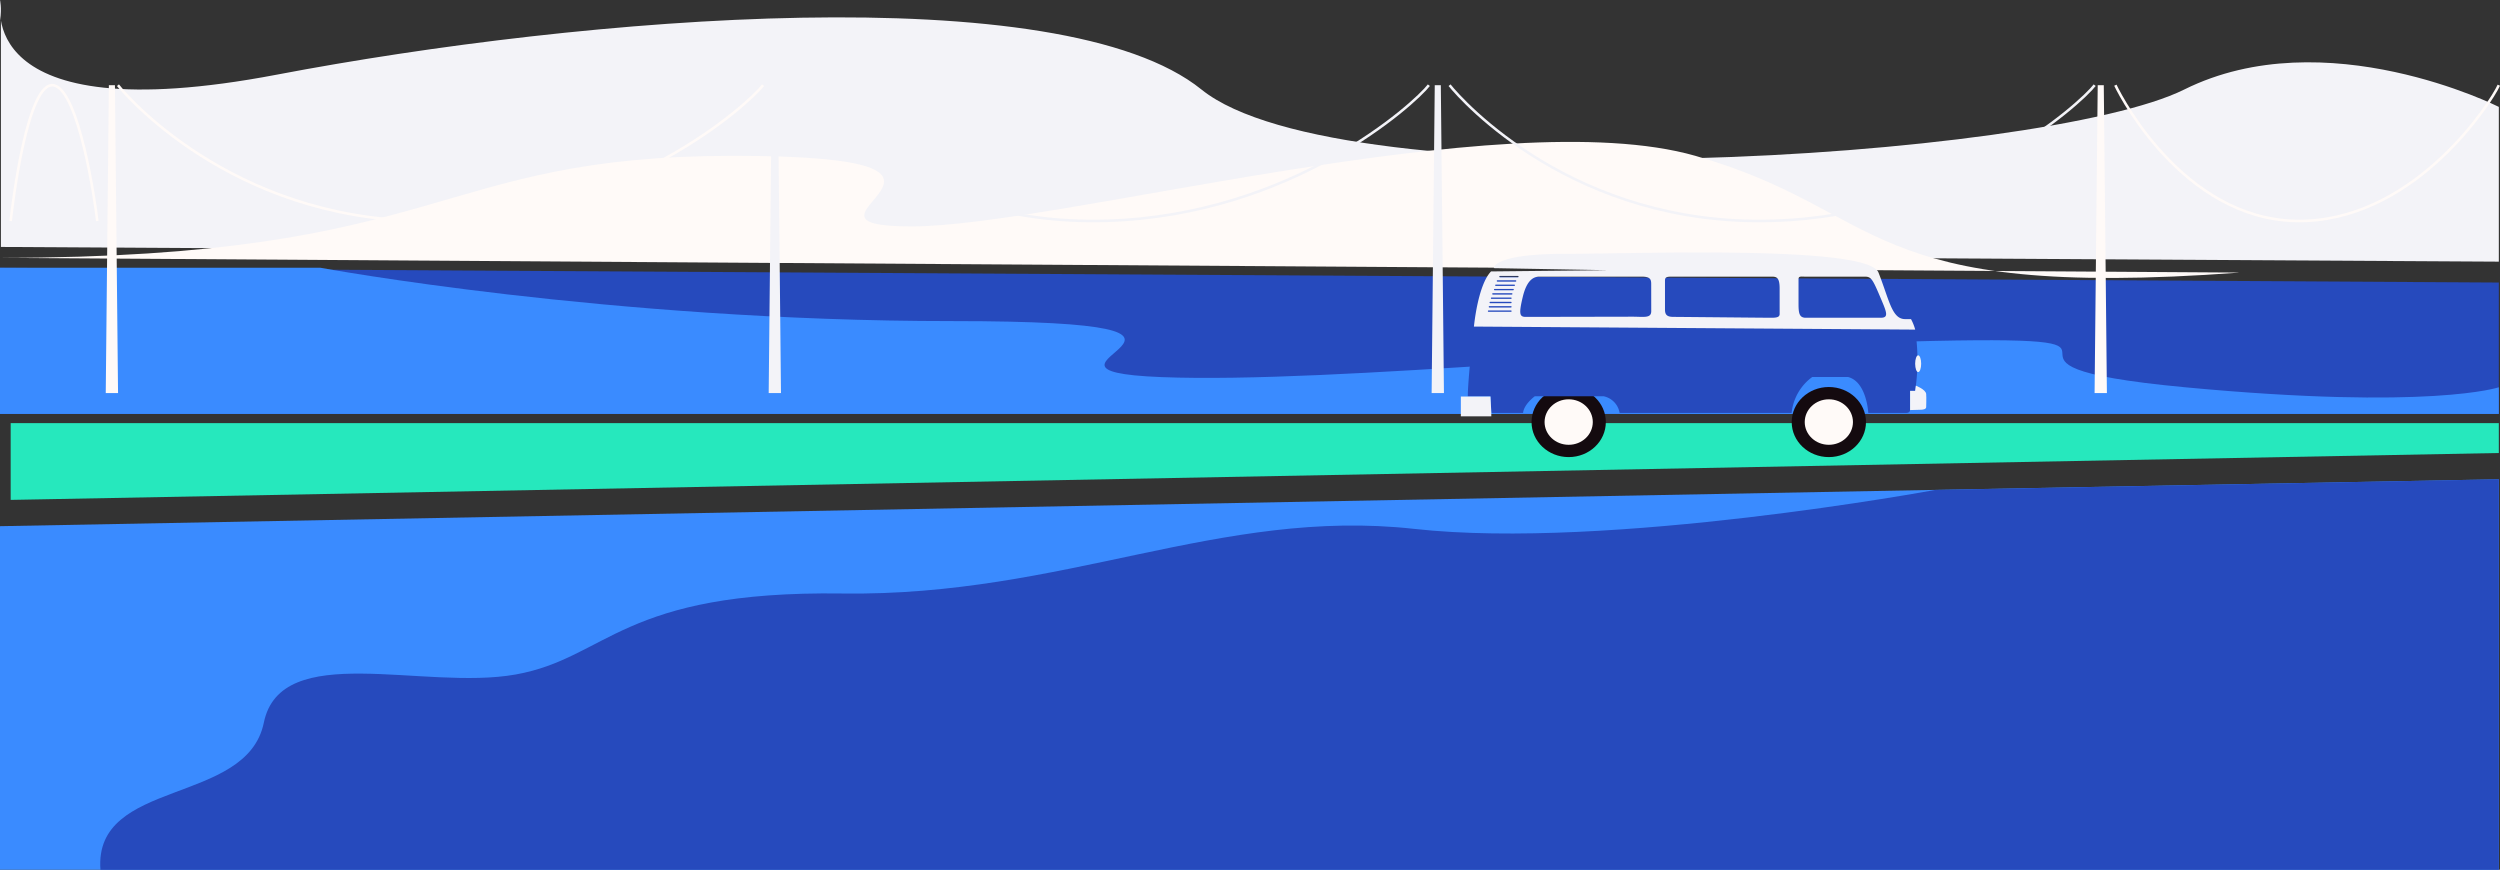 <svg xmlns="http://www.w3.org/2000/svg" width="1929.15" height="671.151" viewBox="0 0 1929.15 671.151">
  <rect x="0" y="0" width="1929.15" height="671.151" fill="#333333" stroke="none"/>
  <g id="illu_voiture" transform="translate(27.579 -399.79)">
    <g id="Calque_2" data-name="Calque 2" transform="translate(-450.34 399.79)">
      <path id="Tracé_11735" data-name="Tracé 11735" d="M-3.6,399.79s-24.223,102.764,212.767,57.635,605.368-75.937,713.642,11.432,649.663,54.084,758.406,0,242.726,13.418,242.726,13.418V601.7L-3.6,590.344Z" transform="translate(427.062 -399.79)" fill="#f3f3f8"/>
      <path id="Tracé_11736" data-name="Tracé 11736" d="M-3.6,602.261c345.765,0,333.268-78.719,565.758-78.719s24.85,54.477,137.5,54.477,456.428-96.923,604.974-54.477,125.3,111.987,420.136,90.089Z" transform="translate(426.361 -403.294)" fill="#fffaf8"/>
      <path id="Tracé_11737" data-name="Tracé 11737" d="M-3.6,800.8,1924.639,764.61v301.306H-3.6Z" transform="translate(426.361 -394.766)" fill="#3a8bff"/>
      <path id="Tracé_11738" data-name="Tracé 11738" d="M1924.638,725.584H-3.6V612.81l1928.238,11.37Z" transform="translate(426.362 -406.157)" fill="#264abd"/>
      <path id="Tracé_11739" data-name="Tracé 11739" d="M1924.639,725.581V705.007s-52.553,17.81-242.04,0,1.527-40.048-194.077-35.781-463.452,33.1-595.884,27.927,103.341-43.224-161.563-43.224S243.73,612.78,243.73,612.78H-3.6v112.8Z" transform="translate(426.362 -406.155)" fill="#3a8bff"/>
      <path id="Tracé_11740" data-name="Tracé 11740" d="M58.448,1065.916c-5.255-70.731,112.937-49.36,126.069-113.463s123.447-24.528,194.363-37.213S460.3,850.369,631,852.749s291.535-66.482,441.247-49.861,401.919-30.039,401.919-30.039l435.012-8.239v301.306Z" transform="translate(441.824 -394.766)" fill="#264abd"/>
      <path id="Tracé_11741" data-name="Tracé 11741" d="M103.48,710.869l2.406-237.589h4.678l2.406,237.589Z" transform="translate(400.88 -407.541)" fill="#fffaf8"/>
      <path id="Tracé_11742" data-name="Tracé 11742" d="M665.21,710.869l2.406-237.589H672.3l2.406,237.589Z" transform="translate(350.713 -407.541)" fill="#f3f3f8"/>
      <path id="Tracé_11743" data-name="Tracé 11743" d="M1226.95,710.869l2.406-237.589h4.687l2.406,237.589Z" transform="translate(300.546 -407.541)" fill="#f3f3f8"/>
      <path id="Tracé_11744" data-name="Tracé 11744" d="M1788.69,710.869,1791.1,473.28h4.687l2.406,237.589Z" transform="translate(250.378 -407.541)" fill="#fffaf8"/>
      <path id="Tracé_11745" data-name="Tracé 11745" d="M111.4,473.28c9.491,12.058,96.467,109.071,248.9,104.661,143.707-4.187,238.268-90.76,248.913-104.661" transform="translate(402.378 -407.541)" fill="none" stroke="#fffaf8" stroke-miterlimit="10" stroke-width="2"/>
      <path id="Tracé_11746" data-name="Tracé 11746" d="M673.14,473.28c9.491,12.058,96.458,109.071,248.9,104.661,143.707-4.187,238.259-90.76,248.9-104.661" transform="translate(354.415 -407.541)" fill="none" stroke="#f3f3f8" stroke-miterlimit="10" stroke-width="2"/>
      <path id="Tracé_11747" data-name="Tracé 11747" d="M1234.88,473.28c9.491,12.058,96.458,109.071,248.9,104.661,143.707-4.187,238.26-90.76,248.9-104.661" transform="translate(306.452 -407.541)" fill="none" stroke="#f3f3f8" stroke-miterlimit="10" stroke-width="2"/>
      <path id="Tracé_11748" data-name="Tracé 11748" d="M1796.62,473.28c5.636,12.058,57.333,109.071,147.945,104.661,85.417-4.187,141.618-90.76,147.945-104.661" transform="translate(258.49 -407.541)" fill="none" stroke="#fffaf8" stroke-miterlimit="10" stroke-width="2"/>
      <path id="Tracé_11749" data-name="Tracé 11749" d="M-450.34,578.087c1.274-12.058,12.948-109.071,33.409-104.661,19.287,4.187,31.979,90.76,33.408,104.661" transform="translate(881.34 -407.54)" fill="none" stroke="#fffaf8" stroke-miterlimit="10" stroke-width="2"/>
      <path id="Tracé_11750" data-name="Tracé 11750" d="M-3.6,798.089V738.88h1920V761.9Z" transform="translate(434.6 -412.34)" fill="#26e8bd"/>
    </g>
    <g id="Calque_5" data-name="Calque 5" transform="translate(1099.696 594.624)">
      <ellipse id="Ellipse_31" data-name="Ellipse 31" cx="28.661" cy="27.042" rx="28.661" ry="27.042" transform="translate(54.558 103.806)" fill="#140a0f"/>
      <ellipse id="Ellipse_32" data-name="Ellipse 32" cx="28.661" cy="27.042" rx="28.661" ry="27.042" transform="translate(255.309 103.806)" fill="#140a0f"/>
      <path id="Tracé_11751" data-name="Tracé 11751" d="M1252.81,716.909c0-13.275,4.687-53.869,4.687-53.869l340.514,2.344a157.94,157.94,0,0,1,0,47.249H1594.1v14.84s0,2.236-3.185,2.236h-29.072s-1.181-24-15.547-27.731h-27.731a39.278,39.278,0,0,0-15.887,27.731H1369.958a15.771,15.771,0,0,0-12.255-12.872h-53.216s-8.391,6.065-9.035,12.872h-24.51l-.653-12.872Z" transform="translate(-1247.434 -605.875)" fill="#264abd"/>
      <ellipse id="Ellipse_33" data-name="Ellipse 33" cx="18.606" cy="17.551" rx="18.606" ry="17.551" transform="translate(64.612 113.297)" fill="#fffaf8"/>
      <ellipse id="Ellipse_34" data-name="Ellipse 34" cx="18.606" cy="17.551" rx="18.606" ry="17.551" transform="translate(265.364 113.297)" fill="#fffaf8"/>
      <path id="Tracé_11752" data-name="Tracé 11752" d="M1595.365,650.548h-4.544c-10.278,0-12.211-14.8-20.574-35.978s-185.929-14.4-241.855-14.4-54.943,11.047-54.943,11.047l88.067,1.592-90.223.939c-7.63,7.845-11.692,28.267-13.212,42.553l340.514,2.344A38.376,38.376,0,0,0,1595.365,650.548Zm-308.731-5.627h-17.255a.528.528,0,0,1-.528-.528.519.519,0,0,1,.528-.528h17.255a.519.519,0,0,1,.519.528.528.528,0,0,1-.519.528Zm0-3.328H1270.04a.528.528,0,0,1-.528-.528.518.518,0,0,1,.528-.528h16.594a.519.519,0,0,1,.519.528.528.528,0,0,1-.519.528Zm0-3.328h-15.958a.519.519,0,0,1-.528-.528.528.528,0,0,1,.528-.528h15.958a.528.528,0,0,1,.519.528.519.519,0,0,1-.519.528Zm0-3.328h-14.939a.519.519,0,0,1-.528-.528.528.528,0,0,1,.528-.528h14.939a.528.528,0,0,1,.519.528.519.519,0,0,1-.519.528Zm.573-3.328H1272.8a.528.528,0,1,1,0-1.047h14.411a.528.528,0,1,1,0,1.047Zm1.1-3.319h-14.2a.528.528,0,0,1-.528-.528.519.519,0,0,1,.528-.528h14.214a.519.519,0,0,1,.528.528.528.528,0,0,1-.528.528Zm.895-3.328H1275a.537.537,0,0,1-.528-.528.528.528,0,0,1,.528-.528h14.214a.528.528,0,0,1,.528.528.537.537,0,0,1-.528.519Zm1.047-3.328h-14.026a.537.537,0,0,1-.528-.528.528.528,0,0,1,.528-.528h14.026a.519.519,0,0,1,.528.528.528.528,0,0,1-.51.528Zm1.789-3.328h-13.848a.519.519,0,0,1-.528-.528.528.528,0,0,1,.528-.528H1292a.528.528,0,0,1,.528.528.519.519,0,0,1-.528.528Zm102.871,26.112c0,5.68-5.68,4.258-14.563,4.258,0,0-77.529.161-82.3.161s-5.448-2.29-2.254-15.529,8.525-15.529,12.792-15.529H1387.6c6.575,0,7.281,2.129,7.281,5.68Zm99.079,2.174c0,2.451-2.308,2.916-6.45,2.916s-70.668-.671-75.257-.671-6.763-1.109-6.763-5.564V620.85c0-2.612,1.225-3.068,5.072-3.068h77.4c3.838,0,5.994.895,5.994,9.214Zm77.994,2.916H1514.2c-5.144,0-5.636-3.659-5.636-11V619.66c0-2.451,2.209-1.879,5.144-1.879h46.024c4.652,0,5.877,1.628,11.262,14.313s7.81,17.417.993,17.417Z" transform="translate(-1247.99 -599.135)" fill="#f3f3f8"/>
      <path id="Tracé_11753" data-name="Tracé 11753" d="M1634.34,718.008h3.909s.376-2.684.537-4.007c0,0,7.72,2.979,7.97,6.485s0,8.131,0,10-2.746,2.129-4.625,2.129-7.791.233-7.791.233Z" transform="translate(-1287.672 -611.25)" fill="#f3f3f8"/>
      <path id="Tracé_11754" data-name="Tracé 11754" d="M1270.308,736.077v2.576H1246.8V723.41h22.864Z" transform="translate(-1246.8 -612.242)" fill="#f3f3f8"/>
      <path id="Tracé_11755" data-name="Tracé 11755" d="M1643.344,694.327c0,3.578-1.038,6.468-2.317,6.468s-2.317-2.9-2.317-6.468,1.038-6.467,2.317-6.467S1643.344,690.758,1643.344,694.327Z" transform="translate(-1288.133 -608.493)" fill="#f3f3f8"/>
    </g>
  </g>
</svg>
